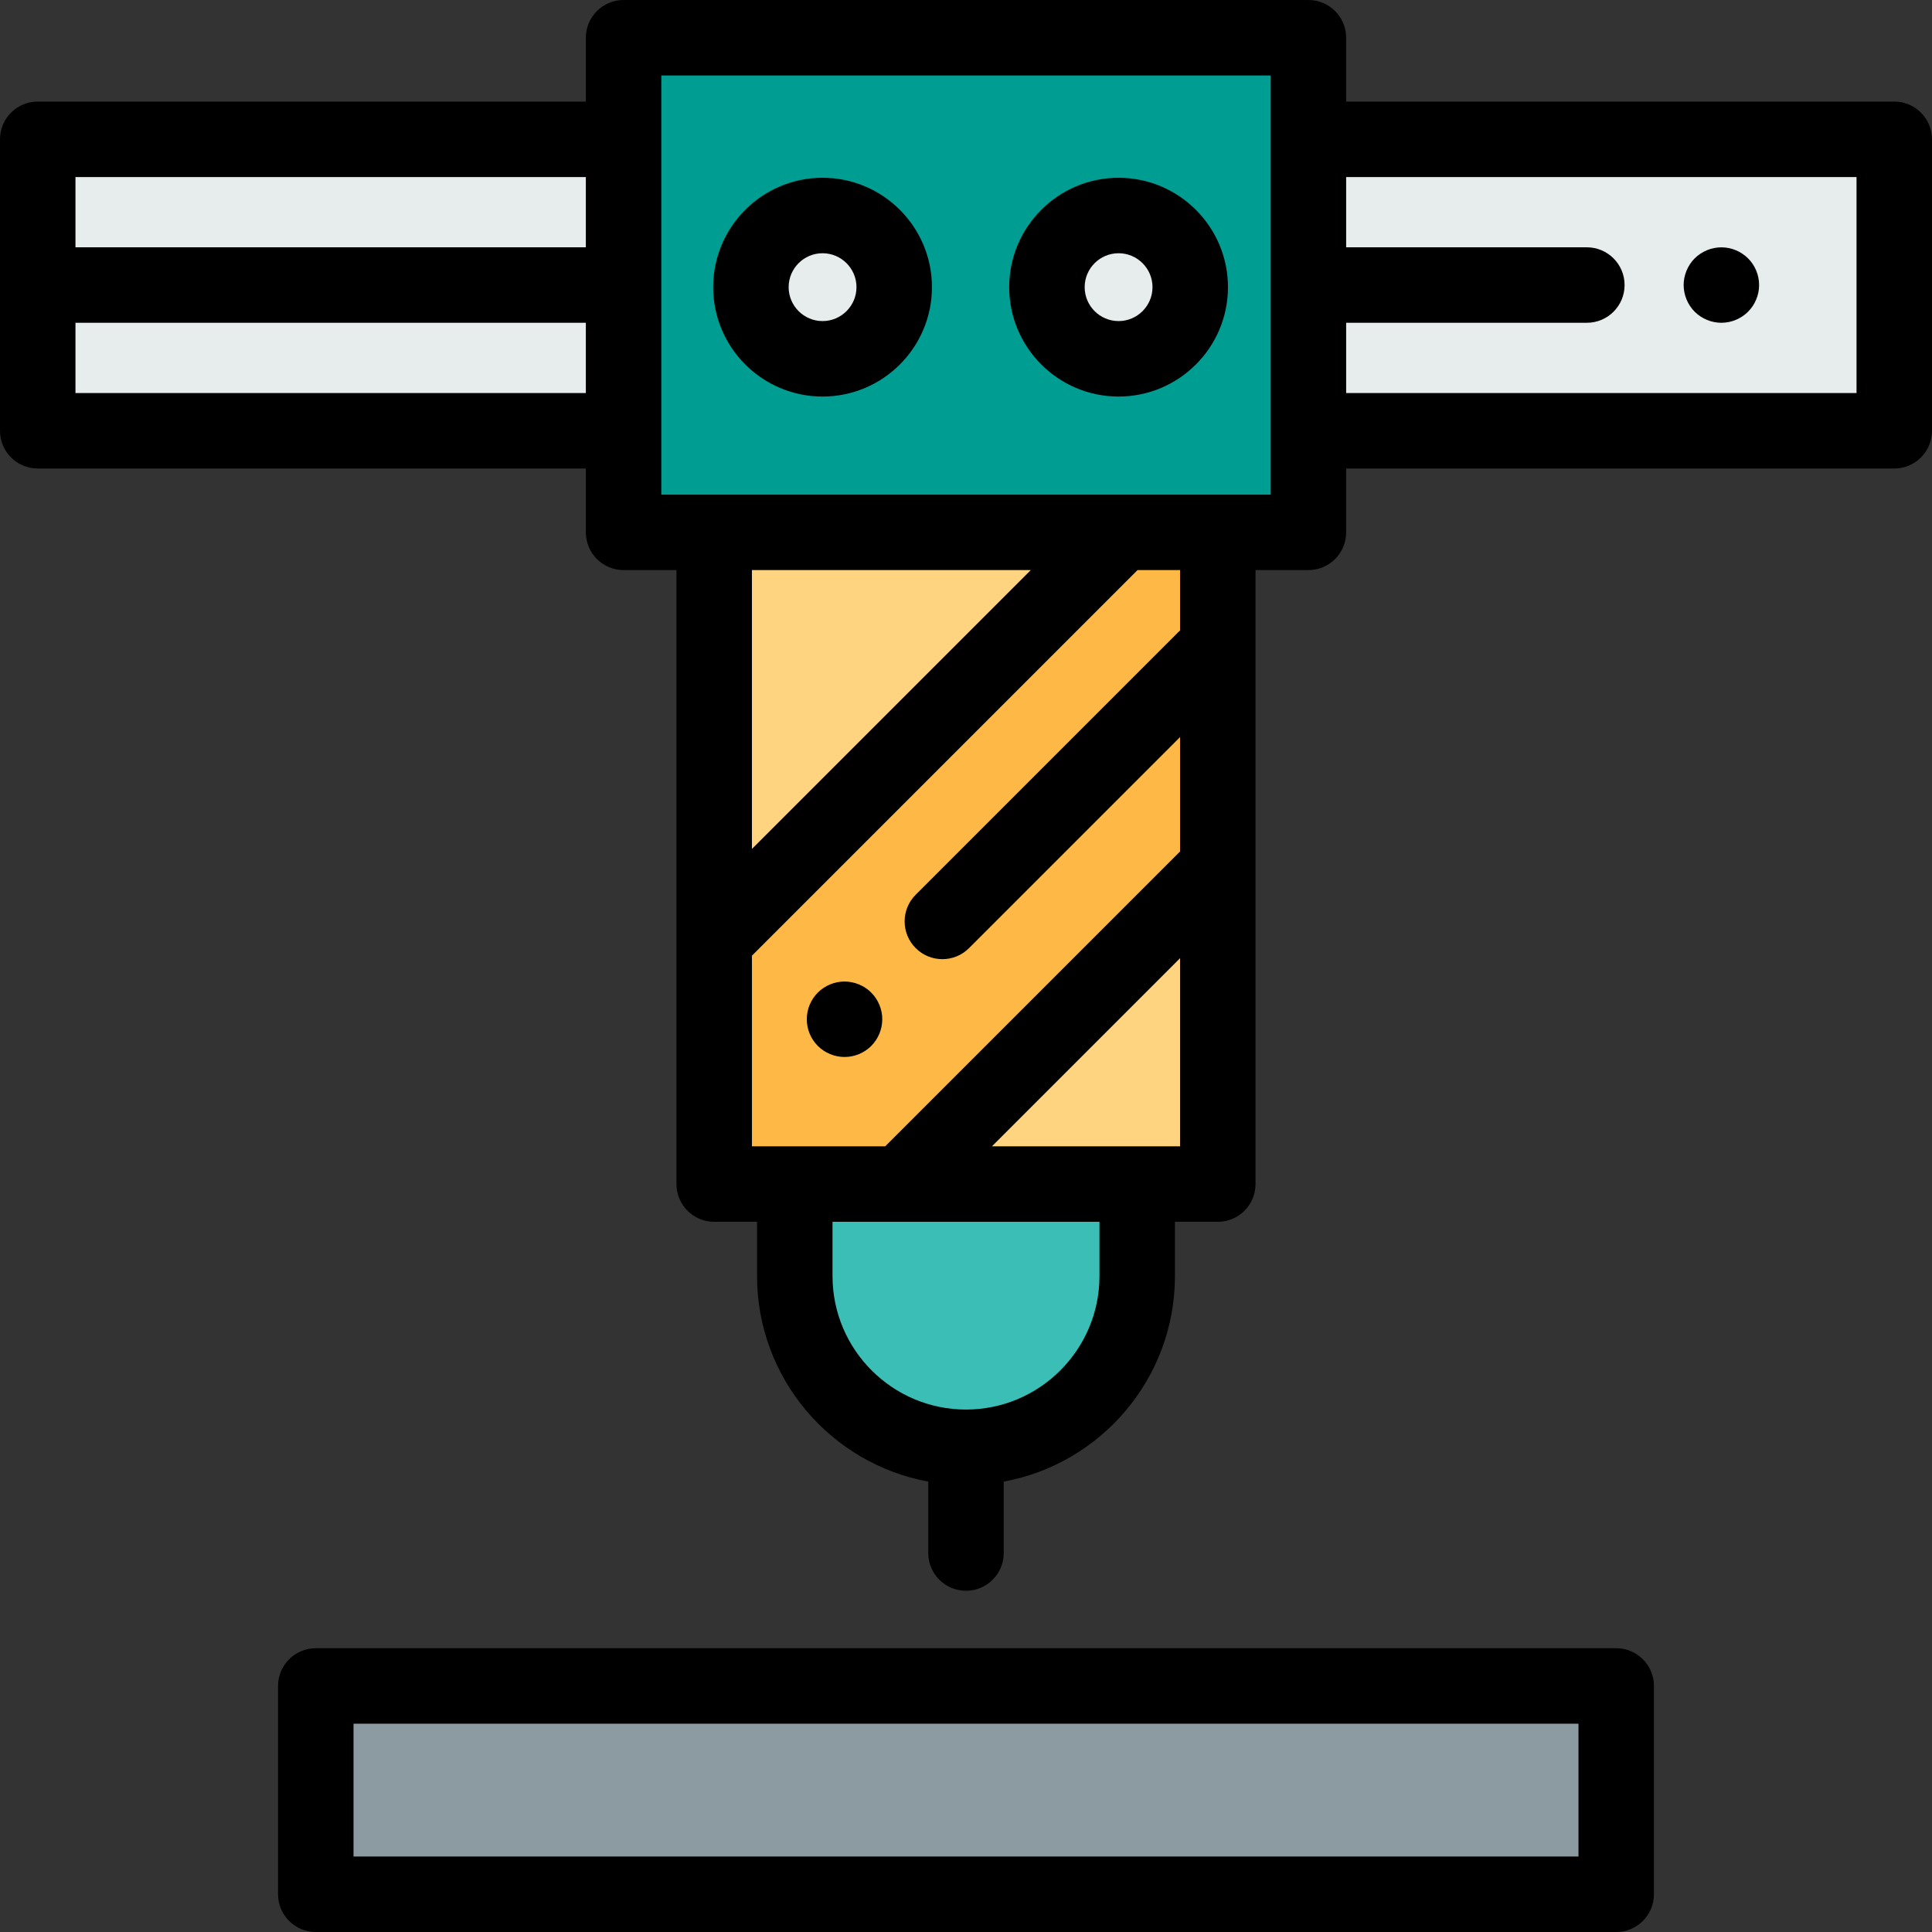 <?xml version="1.0" encoding="iso-8859-1"?>
<!-- Generator: Adobe Illustrator 19.0.0, SVG Export Plug-In . SVG Version: 6.00 Build 0)  -->
<svg version="1.1" id="Capa_1" xmlns="http://www.w3.org/2000/svg" xmlns:xlink="http://www.w3.org/1999/xlink" x="0px" y="0px"
	 viewBox="0 0 512 512" style="enable-background:new 0 0 512 512;" xml:space="preserve">
<rect x="0" y="0" width="512" height="512" fill="#333333" stroke="none"/>
<g>
	<rect x="10" y="36.92" style="fill:#E7ECED;" width="155.25" height="77.24"/>
	<rect x="346.75" y="36.92" style="fill:#E7ECED;" width="155.25" height="77.24"/>
</g>
<rect x="165.249" y="10" style="fill:#009D93;" width="181.49" height="131.08"/>
<circle style="fill:#E7ECED;" cx="217.99" cy="76.1" r="18.989"/>
<path d="M217.988,105.089c-15.984,0-28.989-13.005-28.989-28.989s13.005-28.989,28.989-28.989s28.988,13.005,28.988,28.989
	S233.973,105.089,217.988,105.089z M217.988,67.11c-4.957,0-8.989,4.032-8.989,8.989s4.032,8.989,8.989,8.989
	c4.956,0,8.988-4.032,8.988-8.989S222.945,67.11,217.988,67.11z"/>
<circle style="fill:#E7ECED;" cx="296.44" cy="76.1" r="18.989"/>
<path d="M296.436,105.089c-15.984,0-28.989-13.005-28.989-28.989s13.005-28.989,28.989-28.989s28.989,13.005,28.989,28.989
	S312.421,105.089,296.436,105.089z M296.436,67.11c-4.957,0-8.989,4.032-8.989,8.989s4.032,8.989,8.989,8.989
	s8.989-4.032,8.989-8.989S301.394,67.11,296.436,67.11z"/>
<rect x="83.689" y="446.8" style="fill:#8C9AA2;" width="344.63" height="55.2"/>
<path d="M428.315,512H83.685c-5.522,0-10-4.478-10-10v-55.203c0-5.522,4.478-10,10-10h344.629c5.522,0,10,4.478,10,10V502
	C438.315,507.522,433.837,512,428.315,512z M93.685,492h324.629v-35.203H93.685V492z"/>
<path style="fill:#3ABEB6;" d="M255.999,383.547L255.999,383.547c-25.059,0-45.373-20.314-45.373-45.373v-24.381h90.746v24.381
	C301.372,363.233,281.059,383.547,255.999,383.547z"/>
<path d="M456.18,85.54c-0.649,0-1.31-0.07-1.95-0.2c-0.64-0.12-1.27-0.32-1.87-0.57c-0.609-0.25-1.19-0.56-1.729-0.92
	c-0.55-0.359-1.061-0.78-1.521-1.24s-0.88-0.97-1.239-1.52c-0.36-0.54-0.67-1.12-0.92-1.73c-0.25-0.6-0.44-1.229-0.57-1.869
	c-0.13-0.641-0.2-1.301-0.2-1.95c0-0.65,0.07-1.311,0.2-1.95c0.13-0.64,0.32-1.271,0.57-1.87c0.25-0.61,0.56-1.189,0.92-1.73
	c0.359-0.551,0.779-1.06,1.239-1.52c0.46-0.46,0.971-0.88,1.521-1.24c0.54-0.359,1.12-0.67,1.729-0.92
	c0.601-0.25,1.23-0.45,1.87-0.569c1.29-0.261,2.62-0.261,3.91,0c0.63,0.119,1.26,0.319,1.87,0.569c0.6,0.25,1.18,0.561,1.72,0.92
	c0.551,0.36,1.061,0.78,1.521,1.24s0.88,0.97,1.25,1.52c0.359,0.54,0.67,1.119,0.92,1.73c0.25,0.6,0.44,1.23,0.57,1.87
	s0.189,1.3,0.189,1.95c0,0.649-0.06,1.31-0.189,1.95c-0.131,0.64-0.33,1.27-0.58,1.869c-0.25,0.61-0.551,1.19-0.91,1.73
	c-0.37,0.55-0.79,1.06-1.25,1.52s-0.97,0.881-1.521,1.24c-0.54,0.36-1.12,0.67-1.72,0.92c-0.61,0.25-1.24,0.45-1.87,0.57
	C457.49,85.47,456.829,85.54,456.18,85.54z"/>
<g>
	<polygon style="fill:#FFD480;" points="189.272,141.08 189.272,249.12 297.312,141.08 	"/>
	<polygon style="fill:#FFD480;" points="322.727,229.795 238.729,313.793 322.727,313.793 	"/>
</g>
<polygon style="fill:#FDB845;" points="322.727,141.08 297.312,141.08 189.272,249.12 189.272,313.793 238.729,313.793 
	322.727,229.795 "/>
<path d="M223.809,280.109c-2.63,0-5.21-1.06-7.069-2.92c-0.46-0.46-0.881-0.98-1.25-1.52c-0.36-0.55-0.671-1.13-0.921-1.73
	c-0.25-0.609-0.439-1.23-0.569-1.87c-0.13-0.649-0.19-1.3-0.19-1.96c0-0.649,0.061-1.3,0.19-1.949
	c0.13-0.641,0.319-1.271,0.569-1.87c0.25-0.6,0.561-1.181,0.921-1.73c0.369-0.54,0.79-1.06,1.25-1.52s0.97-0.88,1.52-1.24
	c0.54-0.36,1.12-0.67,1.72-0.92c0.61-0.25,1.24-0.44,1.87-0.57c1.3-0.26,2.62-0.26,3.91,0c0.64,0.13,1.271,0.32,1.87,0.57
	c0.61,0.25,1.189,0.56,1.73,0.92c0.551,0.36,1.061,0.78,1.52,1.24c1.86,1.859,2.93,4.439,2.93,7.069c0,2.641-1.069,5.21-2.93,7.08
	c-0.46,0.46-0.97,0.87-1.52,1.24c-0.54,0.36-1.119,0.67-1.73,0.92c-0.6,0.25-1.23,0.44-1.87,0.57
	C225.119,280.05,224.46,280.109,223.809,280.109z"/>
<path d="M501.999,26.92H356.745V10c0-5.523-4.477-10-10-10h-181.49c-5.522,0-10,4.477-10,10v16.92H10c-5.523,0-10,4.478-10,10v77.24
	c0,5.522,4.477,10,10,10h145.254v16.92c0,5.522,4.478,10,10,10h14.018v162.713c0,5.522,4.477,10,10,10h11.354v14.381
	c0,27.12,19.596,49.748,45.373,54.468v18.929c0,5.523,4.477,10,10,10c5.522,0,10-4.477,10-10v-18.929
	c25.777-4.721,45.373-27.348,45.373-54.468v-14.381h11.355c5.522,0,10-4.478,10-10V151.08h14.018c5.523,0,10-4.478,10-10v-16.92H502
	c5.523,0,10-4.478,10-10V36.92C511.999,31.397,507.522,26.92,501.999,26.92z M155.255,46.92v18.62H20V46.92H155.255z M20,104.16
	V85.54h135.254v18.62H20z M199.272,151.08h73.897l-73.897,73.897L199.272,151.08L199.272,151.08z M291.372,338.174
	c0,19.505-15.868,35.373-35.373,35.373s-35.373-15.868-35.373-35.373v-14.381h70.746V338.174z M312.728,303.793h-49.855
	l49.855-49.855V303.793z M312.728,167.083c-0.161,0.142-0.32,0.289-0.474,0.443l-69.589,69.589c-3.905,3.905-3.905,10.237,0,14.143
	c1.953,1.952,4.512,2.929,7.071,2.929c2.56,0,5.118-0.976,7.071-2.929l55.92-55.92v30.314l-78.141,78.141h-35.314v-50.53
	L301.454,151.08h11.272v16.003H312.728z M336.745,131.08h-161.49V20h161.49V131.08z M491.999,104.16H356.745V85.54h63.787
	c5.522,0,10-4.478,10-10s-4.478-10-10-10h-63.787V46.92h135.254V104.16z"/>
<g>
</g>
<g>
</g>
<g>
</g>
<g>
</g>
<g>
</g>
<g>
</g>
<g>
</g>
<g>
</g>
<g>
</g>
<g>
</g>
<g>
</g>
<g>
</g>
<g>
</g>
<g>
</g>
<g>
</g>
</svg>
